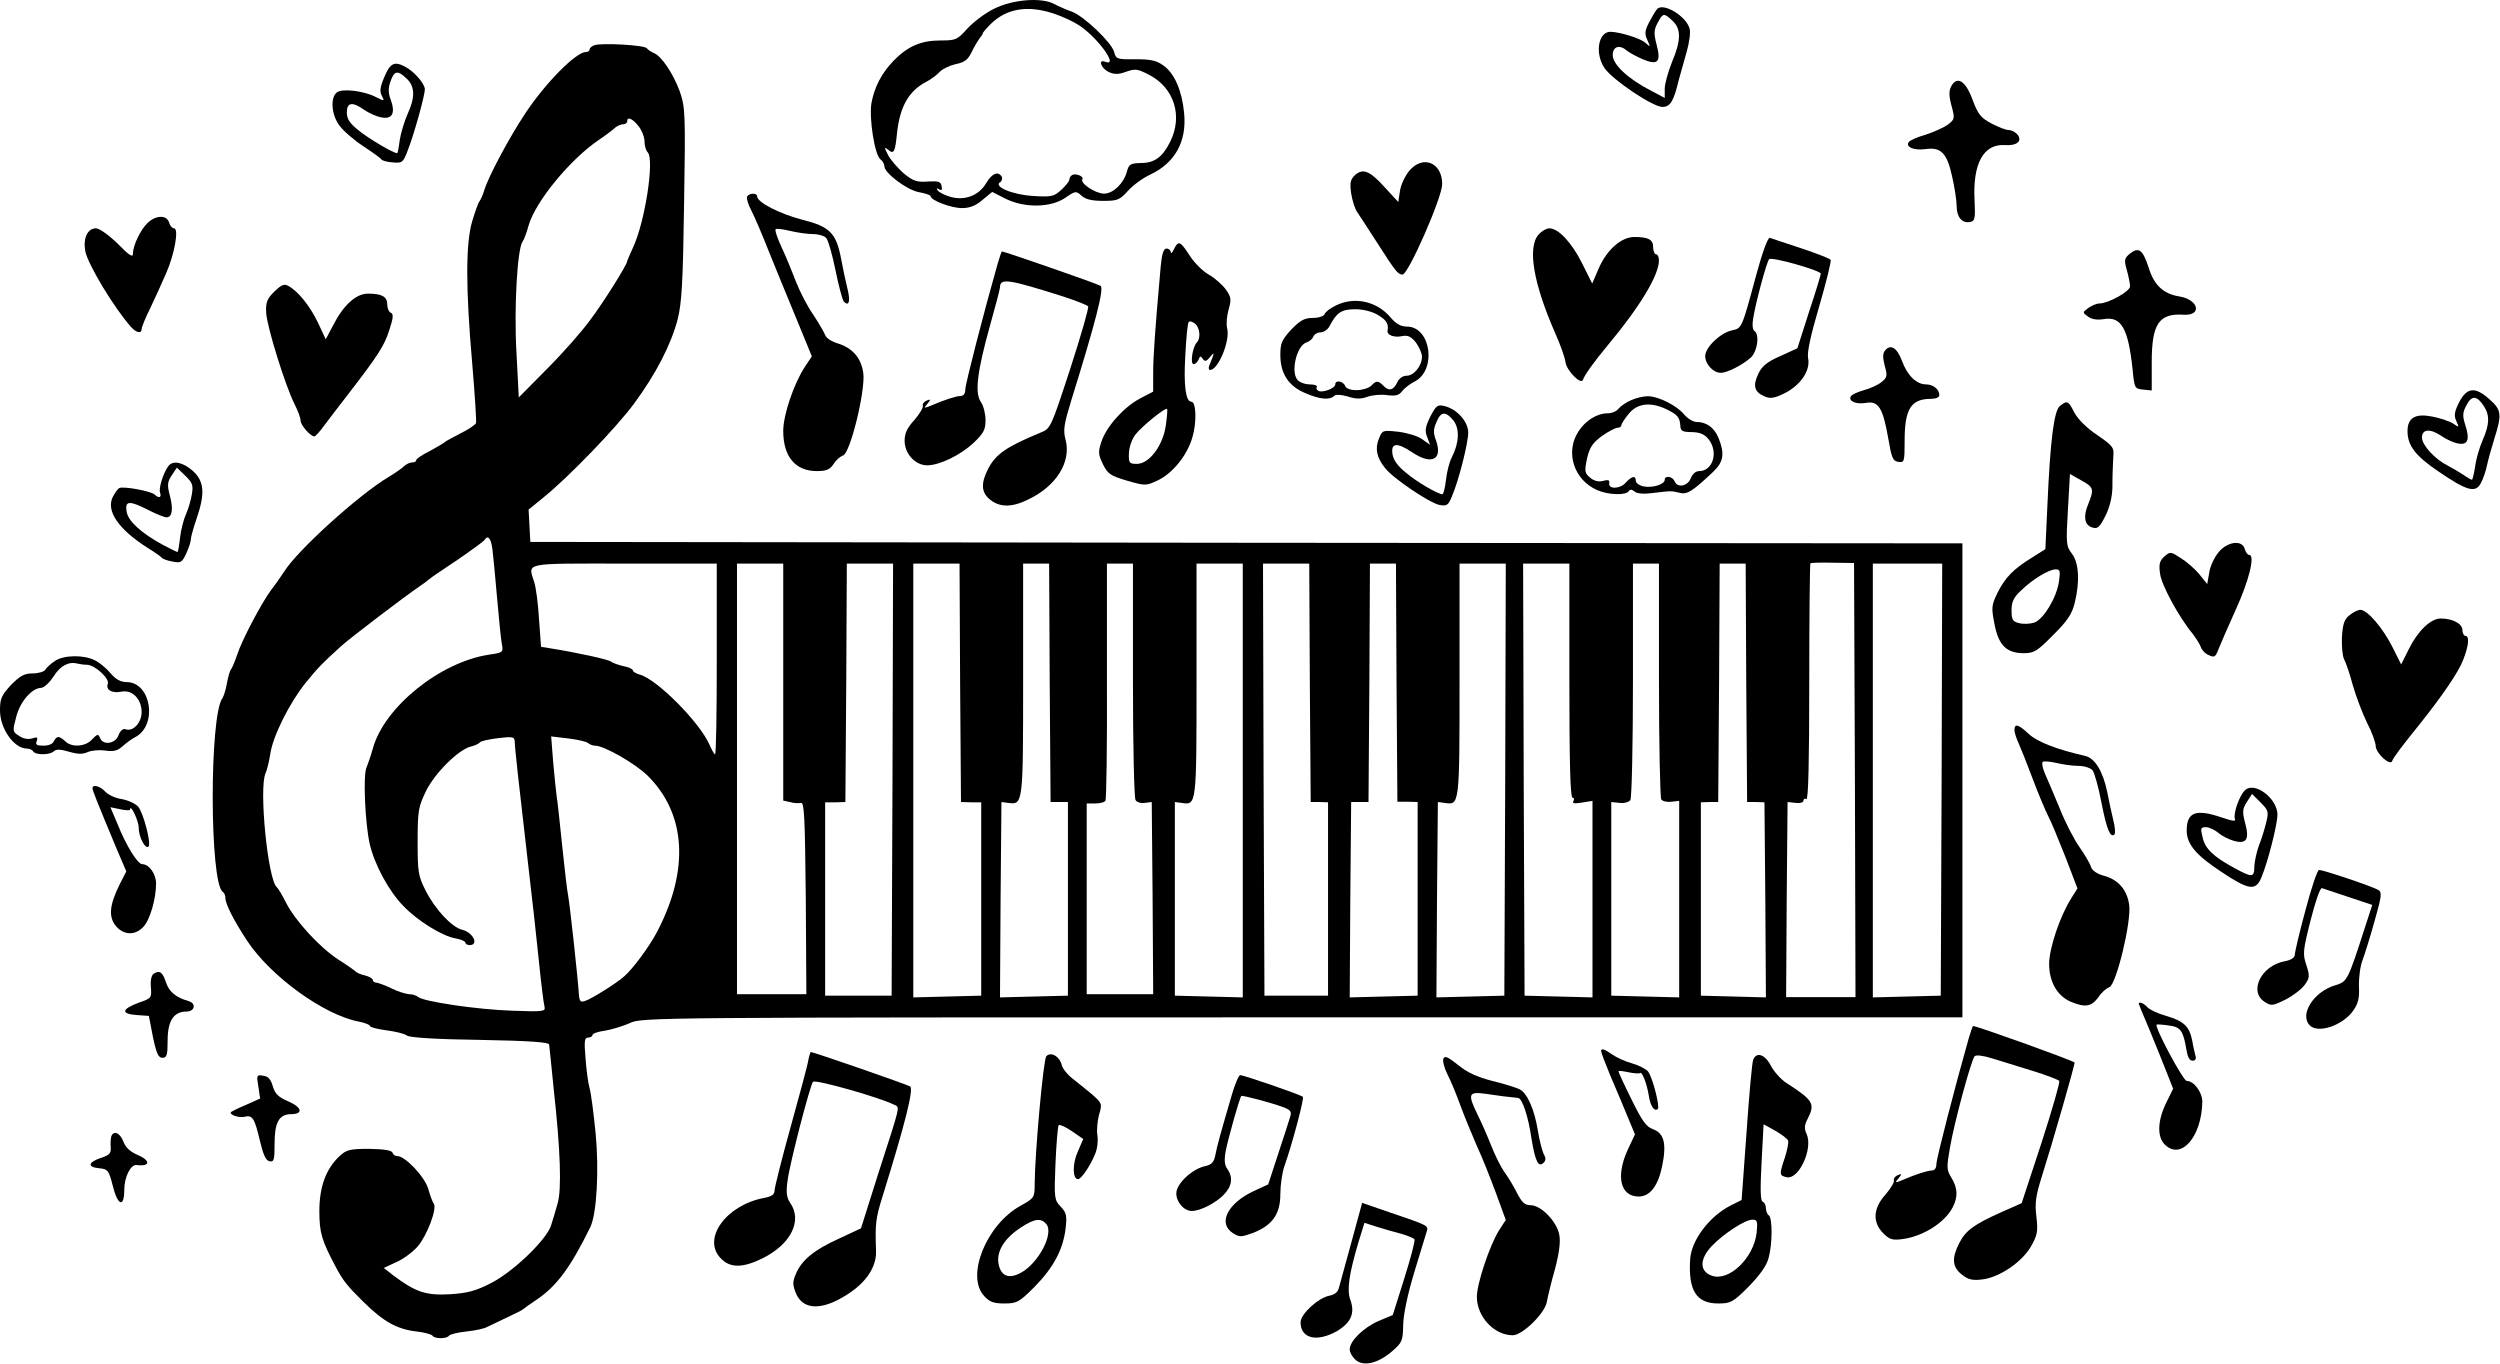 <?xml version="1.0" standalone="no"?>
<!DOCTYPE svg PUBLIC "-//W3C//DTD SVG 20010904//EN"
 "http://www.w3.org/TR/2001/REC-SVG-20010904/DTD/svg10.dtd">
<svg version="1.0" xmlns="http://www.w3.org/2000/svg"
 width="865pt" height="472pt" viewBox="0 0 865 472"
 preserveAspectRatio="xMidYMid meet">
<g transform="translate(0,472) scale(0.1,-0.1)"
fill="#000000" stroke="none">
<path d="M3440 4690 c-31 -15 -72 -46 -93 -69 -35 -39 -40 -41 -93 -41 -67 0
-113 -20 -161 -69 -43 -44 -68 -93 -78 -149 -8 -52 11 -177 31 -193 8 -6 14
-17 14 -24 0 -24 79 -83 120 -90 22 -4 40 -10 40 -14 0 -14 71 -41 108 -41 27
0 48 8 71 28 l34 28 45 -23 c66 -33 156 -32 207 2 36 25 38 25 57 8 14 -13 36
-18 75 -18 50 0 57 3 86 35 17 19 51 44 77 56 85 40 127 114 117 213 -7 76
-33 137 -71 164 -25 18 -44 22 -98 22 -63 -1 -67 1 -73 25 -8 32 -104 124
-147 140 -18 6 -45 18 -60 26 -44 24 -144 16 -208 -16z m206 -17 c27 -9 65
-26 85 -39 63 -39 142 -146 94 -128 -27 11 -16 -22 11 -35 20 -9 34 -9 61 1
31 11 39 10 81 -12 85 -45 115 -142 71 -230 -26 -53 -54 -74 -101 -74 -37 -1
-42 -4 -49 -30 -11 -41 -48 -76 -79 -76 -29 0 -84 36 -75 50 6 10 -24 22 -36
14 -5 -3 -9 -10 -9 -15 0 -6 -12 -21 -27 -35 -26 -24 -34 -26 -98 -22 -72 4
-140 33 -114 48 6 4 8 13 5 19 -13 20 -34 11 -54 -23 -26 -44 -77 -62 -127
-46 -19 6 -38 16 -41 22 -5 7 -2 8 5 3 9 -5 12 -2 9 11 -3 16 -11 18 -48 16
-38 -3 -51 2 -83 28 -20 18 -45 46 -54 63 -14 28 -14 30 0 19 20 -17 24 -9 31
60 10 90 41 144 101 175 17 9 37 24 46 34 9 10 34 22 55 27 31 6 43 15 56 42
9 19 22 40 27 47 6 7 11 14 11 17 0 3 12 17 27 32 55 55 129 67 219 37z"/>
<path d="M5733 4688 c-6 -7 -18 -28 -28 -47 -14 -28 -15 -38 -5 -60 11 -25 11
-25 -7 -9 -16 15 -87 37 -120 38 -43 1 -56 -75 -21 -126 28 -41 167 -134 200
-134 27 0 39 19 57 95 6 22 18 65 27 96 9 32 14 67 10 80 -12 44 -93 92 -113
67z m54 -40 c30 -28 30 -67 -2 -143 -13 -33 -25 -74 -25 -92 l0 -32 -47 25
c-80 41 -133 91 -133 123 0 31 24 38 50 15 9 -7 33 -20 54 -29 52 -22 64 -10
48 50 -10 38 -10 51 3 75 19 36 22 36 52 8z"/>
<path d="M2058 4564 c-10 -3 -18 -10 -18 -15 0 -5 -6 -9 -13 -9 -34 0 -140
-107 -210 -213 -55 -83 -128 -219 -142 -267 -4 -14 -11 -29 -15 -35 -5 -5 -16
-37 -26 -70 -23 -77 -23 -232 0 -494 9 -107 15 -200 13 -205 -3 -6 -26 -22
-53 -35 -27 -14 -51 -27 -54 -30 -3 -3 -26 -17 -52 -31 -27 -13 -48 -28 -48
-32 0 -5 -6 -8 -14 -8 -8 0 -21 -6 -28 -13 -7 -7 -31 -24 -53 -37 -104 -62
-316 -254 -362 -328 -10 -15 -29 -43 -44 -62 -33 -44 -103 -176 -119 -227 -7
-21 -16 -42 -20 -48 -5 -5 -11 -28 -15 -50 -4 -22 -11 -44 -15 -50 -46 -59
-45 -642 1 -671 5 -3 9 -13 9 -22 0 -20 29 -77 75 -147 81 -123 267 -258 388
-280 20 -4 37 -11 37 -15 0 -4 26 -11 58 -15 31 -4 63 -12 70 -18 9 -7 99 -13
253 -15 168 -3 239 -8 239 -16 1 -6 8 -76 16 -156 23 -208 28 -347 13 -395 -6
-22 -16 -55 -22 -74 -14 -48 -128 -159 -207 -200 -53 -27 -80 -35 -142 -39
-83 -5 -120 7 -197 65 l-33 26 43 20 c24 10 57 35 74 54 32 37 68 131 56 148
-4 5 -13 29 -19 51 -12 42 -80 114 -107 114 -8 0 -15 5 -17 12 -3 8 -30 12
-80 13 -68 0 -79 -3 -103 -25 -47 -44 -70 -106 -70 -190 0 -75 8 -102 57 -194
25 -47 39 -65 95 -120 70 -69 116 -95 185 -103 27 -3 51 -10 54 -14 7 -12 51
-12 58 0 3 4 30 11 59 14 30 3 63 10 73 16 11 5 42 20 69 33 28 13 52 25 55
28 3 3 24 18 48 34 69 47 116 111 184 249 23 46 31 198 19 325 -7 70 -16 141
-21 157 -5 17 -11 63 -14 103 -5 60 -4 72 9 72 8 0 15 4 15 9 0 5 20 12 44 15
24 4 62 16 85 26 39 20 79 20 2326 20 l2285 0 0 820 0 820 -2477 2 -2478 3 -3
56 -3 56 48 39 c88 70 259 248 318 329 75 102 127 203 150 291 14 57 18 126
22 399 5 315 4 333 -15 389 -23 62 -64 124 -91 133 -9 4 -19 11 -23 16 -7 11
-152 19 -180 11z m151 -280 c12 -15 21 -39 21 -53 0 -15 5 -32 11 -38 24 -24
-9 -241 -51 -330 -11 -24 -20 -45 -20 -47 0 -11 -79 -138 -127 -202 -29 -40
-96 -116 -150 -170 l-98 -99 -8 155 c-9 154 3 359 21 384 5 6 14 31 21 56 24
83 143 228 243 296 24 16 49 35 56 42 7 6 20 12 28 12 8 0 14 5 14 10 0 18 18
10 39 -16z m-505 -1466 c3 -24 10 -99 16 -168 6 -69 13 -139 16 -156 6 -31 5
-32 -43 -39 -170 -25 -364 -182 -403 -325 -7 -25 -17 -54 -22 -66 -12 -25 -5
-191 11 -263 16 -71 66 -164 116 -215 49 -52 137 -106 182 -113 18 -3 33 -10
33 -14 0 -5 7 -9 15 -9 33 0 12 44 -26 53 -36 9 -93 70 -126 135 -26 51 -28
64 -28 171 0 107 3 120 29 174 31 63 112 143 155 154 14 3 28 10 31 14 3 5 31
11 63 15 51 6 57 5 58 -12 0 -19 13 -137 48 -439 11 -93 27 -235 35 -315 8
-80 17 -153 20 -163 4 -17 -4 -18 -112 -14 -123 4 -310 32 -326 48 -6 5 -19 9
-30 9 -12 1 -39 9 -61 20 -22 11 -46 19 -52 20 -7 0 -13 4 -13 9 0 5 -12 12
-27 16 -15 3 -30 10 -33 14 -3 3 -29 22 -58 40 -64 41 -151 135 -183 199 -13
26 -27 49 -31 52 -31 24 -63 345 -39 395 5 11 12 40 16 65 8 61 67 179 123
248 45 55 55 65 123 127 31 28 220 172 269 205 12 8 28 20 34 25 6 6 51 36 99
68 48 33 89 63 93 68 12 20 23 7 28 -33z m4714 -797 l2 -751 -120 0 -120 0 2
338 3 337 28 -3 c15 -2 27 1 27 8 0 6 5 8 10 5 7 -4 10 133 10 403 0 225 2
411 4 413 2 2 37 3 78 2 l73 -1 3 -751z m-3938 419 c0 -181 -2 -330 -6 -330
-3 0 -11 15 -19 33 -34 78 -183 228 -242 243 -13 4 -23 10 -23 14 0 5 -15 12
-32 15 -18 4 -38 11 -44 16 -9 7 -111 30 -211 46 l-31 5 -7 96 c-3 54 -11 110
-16 126 -22 71 -45 66 311 66 l320 0 0 -330z m230 -80 l0 -410 23 -5 c13 -4
30 -5 38 -3 12 3 14 -47 17 -329 l2 -333 -120 0 -120 0 0 745 0 745 80 0 80 0
0 -410z m378 -337 l-3 -748 -115 0 -115 0 0 334 0 335 35 0 35 1 3 413 2 412
80 0 80 0 -2 -747z m234 335 l3 -413 35 -1 35 0 0 -335 0 -334 -117 -3 -118
-3 0 751 0 750 80 0 80 0 2 -412z m310 0 l3 -413 30 0 30 0 0 -335 0 -335
-118 -3 -117 -3 2 338 3 338 23 -3 c52 -7 52 -5 52 427 l0 401 45 0 45 0 2
-412z m288 10 c0 -222 4 -409 9 -416 4 -8 19 -12 32 -10 l24 3 3 -332 2 -333
-115 0 -115 0 0 330 0 330 29 0 c17 0 33 4 36 10 3 5 6 192 5 415 l0 405 45 0
45 0 0 -402z m380 -348 l0 -751 -117 3 -118 3 0 335 0 335 23 -3 c52 -8 52
-11 52 424 l0 404 80 0 80 0 0 -750z m232 338 l3 -413 30 0 30 -1 0 -334 0
-335 -110 0 -110 0 -3 748 -2 747 80 0 80 0 2 -412z m300 0 l3 -412 35 0 35
-1 0 -335 0 -335 -118 -3 -117 -3 2 338 3 338 30 0 30 0 3 413 2 412 45 0 45
0 2 -412z m376 -335 l-3 -748 -118 -3 -117 -3 2 338 3 338 23 -3 c52 -8 52
-11 52 424 l0 404 80 0 80 0 -2 -747z m222 342 c0 -278 3 -405 11 -405 5 0 7
-5 3 -12 -5 -8 3 -9 29 -5 l37 6 0 -340 0 -340 -117 3 -118 3 -3 748 -2 747
80 0 80 0 0 -405z m310 3 c0 -222 4 -408 8 -414 4 -6 19 -10 35 -8 l27 3 0
-340 0 -340 -117 3 -118 3 0 335 0 335 29 -3 c16 -2 33 3 37 10 5 7 9 194 9
416 l0 402 45 0 45 0 0 -402z m302 -10 l3 -413 30 0 30 -1 3 -337 2 -338 -112
3 -113 3 0 335 0 334 30 1 30 0 3 413 2 412 45 0 45 0 2 -412z m676 -335 l-3
-748 -117 -3 -118 -3 0 751 0 750 120 0 120 0 -2 -747z m-4683 126 c5 -5 16
-9 24 -9 31 0 138 -61 182 -104 133 -132 145 -326 32 -541 -26 -50 -84 -128
-113 -153 -28 -25 -115 -79 -135 -85 -16 -6 -20 -2 -22 21 -3 53 -31 308 -37
342 -4 19 -13 98 -21 175 -8 77 -16 154 -19 170 -2 17 -8 70 -12 118 l-7 89
59 -7 c33 -4 63 -11 69 -16z"/>
<path d="M1330 4454 c-15 -35 -17 -50 -9 -65 10 -19 9 -20 -18 -6 -43 23 -120
32 -138 17 -23 -19 -18 -79 10 -115 13 -18 50 -50 82 -71 32 -21 60 -41 63
-46 3 -4 21 -9 40 -10 32 -3 35 0 51 42 22 56 59 190 59 211 0 19 -37 62 -68
78 -37 20 -52 13 -72 -35z m77 -6 c29 -27 30 -65 3 -123 -11 -25 -23 -65 -27
-90 -3 -25 -7 -45 -9 -45 -13 0 -96 49 -131 77 -33 26 -43 41 -43 64 0 35 19
38 60 9 16 -11 42 -23 59 -26 38 -8 50 14 33 61 -9 23 -9 40 -1 63 13 38 25
40 56 10z"/>
<path d="M6751 4421 c-8 -15 -8 -33 1 -66 12 -45 12 -47 -12 -66 -14 -10 -49
-26 -77 -35 -29 -8 -56 -20 -59 -26 -11 -17 18 -29 57 -24 54 8 75 -12 93 -93
9 -39 16 -85 16 -104 0 -38 19 -61 47 -55 16 3 18 12 15 74 -7 128 31 197 105
192 41 -3 62 14 43 37 -7 8 -20 15 -30 15 -9 0 -36 10 -60 23 -36 19 -46 31
-65 82 -24 66 -54 84 -74 46z"/>
<path d="M4876 4129 c-14 -17 -29 -48 -32 -69 l-6 -39 -45 49 c-53 59 -77 69
-105 44 -16 -16 -18 -26 -13 -63 4 -25 13 -54 21 -65 8 -12 39 -59 69 -106 64
-100 72 -110 88 -110 20 1 137 267 137 313 0 75 -67 102 -114 46z"/>
<path d="M2585 4040 c-3 -5 3 -27 15 -49 11 -22 38 -84 59 -138 22 -54 64
-158 95 -232 l55 -134 -24 -36 c-38 -58 -75 -166 -75 -222 0 -89 42 -139 116
-139 33 0 45 5 58 24 8 14 24 27 33 30 25 8 78 225 70 285 -7 52 -37 87 -89
103 -21 6 -40 19 -43 29 -4 10 -22 41 -41 70 -20 28 -46 79 -59 112 -13 34
-35 88 -50 120 -15 32 -25 61 -21 64 3 3 25 0 50 -6 25 -6 60 -11 79 -11 19 0
40 -6 46 -14 7 -8 21 -58 32 -112 11 -54 24 -103 29 -108 18 -18 23 3 12 46
-6 24 -16 71 -22 104 -17 88 -39 110 -135 134 -77 20 -155 60 -155 80 0 13
-27 13 -35 0z"/>
<path d="M511 3949 c-25 -24 -51 -78 -51 -107 0 -14 -13 -6 -53 35 -31 30 -63
53 -75 53 -29 0 -45 -34 -37 -79 9 -46 100 -197 159 -263 18 -20 36 -23 36 -7
0 7 13 39 30 73 16 34 41 88 55 121 29 66 45 155 27 155 -6 0 -14 9 -17 20 -8
27 -45 26 -74 -1z"/>
<path d="M5324 3909 c-40 -44 -19 -169 58 -344 17 -38 33 -83 35 -100 5 -29
54 -78 60 -59 6 17 38 62 88 122 110 132 174 239 175 290 0 12 -4 22 -10 22
-5 0 -10 11 -10 24 0 27 -16 36 -65 36 -46 0 -96 -45 -124 -110 l-22 -51 -35
70 c-36 72 -82 121 -113 121 -10 0 -26 -9 -37 -21z"/>
<path d="M6075 3763 c-48 -178 -48 -179 -82 -186 -40 -8 -93 -59 -93 -89 0
-28 28 -58 54 -58 22 0 75 27 104 53 23 22 31 80 12 92 -6 4 -8 22 -4 43 9 58
47 196 55 205 7 10 179 -39 179 -50 0 -4 -18 -64 -41 -133 l-40 -125 -59 -27
c-46 -20 -64 -35 -76 -61 -20 -41 -14 -63 20 -78 20 -9 33 -8 70 10 56 28 91
79 82 122 -4 20 9 79 39 181 24 83 42 155 39 159 -2 4 -48 22 -102 40 -53 17
-102 34 -108 36 -7 3 -26 -49 -49 -134z"/>
<path d="M4062 3858 c-6 -13 -11 -17 -11 -10 -1 6 -7 12 -15 12 -10 0 -16 -18
-20 -62 -21 -236 -26 -314 -26 -370 l0 -63 -46 -24 c-56 -30 -116 -97 -133
-149 -12 -36 -11 -44 5 -78 17 -34 26 -40 83 -57 62 -18 66 -18 103 -1 54 24
106 88 124 152 15 51 13 122 -4 122 -19 0 -27 54 -21 157 3 62 8 115 12 119 4
4 13 1 22 -6 17 -14 20 -51 6 -65 -15 -16 -24 -75 -11 -75 6 0 13 7 17 16 5
13 7 13 15 2 7 -10 12 -9 25 7 16 20 16 16 -3 -30 -3 -8 -2 -15 3 -15 28 0 70
101 59 144 -4 15 -1 44 5 65 10 35 9 43 -10 70 -12 16 -39 40 -59 51 -21 12
-50 41 -66 66 -32 50 -39 53 -54 22z m-28 -608 c-9 -70 -57 -135 -100 -135
-27 0 -29 3 -28 37 1 21 10 48 23 65 22 28 103 94 109 88 2 -1 0 -26 -4 -55z"/>
<path d="M7369 3842 c-19 -16 -20 -22 -10 -57 6 -22 11 -47 11 -56 0 -17 -75
-59 -106 -59 -10 0 -28 -8 -39 -16 -20 -15 -20 -15 -1 -29 13 -10 32 -13 56
-9 60 10 84 -33 99 -176 6 -63 7 -65 36 -68 l30 -3 0 98 c0 133 25 170 112
164 63 -3 50 52 -15 63 -57 9 -89 39 -108 101 -20 61 -34 72 -65 47z"/>
<path d="M3452 3808 c-47 -165 -112 -417 -112 -435 0 -15 -6 -23 -17 -23 -16
-1 -52 -12 -108 -36 -18 -7 -19 -6 -6 9 12 15 12 17 -3 11 -9 -4 -15 -12 -13
-18 2 -6 -11 -28 -29 -49 -25 -27 -34 -46 -34 -72 0 -45 37 -85 78 -85 43 0
117 36 162 79 33 32 40 44 40 77 0 22 -7 50 -16 63 -22 31 -13 105 31 263 19
67 35 128 35 134 0 33 30 28 222 -33 43 -14 80 -29 83 -33 3 -5 -25 -102 -62
-216 -67 -205 -68 -207 -103 -221 -119 -49 -155 -75 -181 -125 -26 -51 -24
-82 7 -107 34 -27 76 -27 132 1 97 46 149 130 129 206 -9 34 -6 53 20 138 84
270 114 387 101 395 -10 7 -333 119 -341 119 -2 0 -8 -19 -15 -42z"/>
<path d="M949 3711 c-25 -25 -30 -37 -28 -73 2 -47 67 -256 99 -318 11 -22 20
-46 20 -55 0 -16 34 -55 48 -55 4 1 19 17 34 38 15 20 50 66 78 102 109 141
130 174 147 228 14 42 15 56 5 60 -6 2 -12 15 -12 28 0 28 -19 38 -67 38 -41
0 -85 -40 -120 -109 l-26 -49 -27 58 c-28 58 -69 109 -103 127 -14 8 -24 3
-48 -20z"/>
<path d="M4622 3663 c-19 -9 -36 -22 -39 -30 -3 -7 -20 -13 -41 -13 -28 0 -43
-8 -74 -40 -33 -36 -38 -47 -38 -88 0 -64 28 -108 86 -132 50 -22 85 -25 100
-10 6 6 23 5 48 -2 27 -9 45 -9 67 -1 16 6 46 9 67 6 31 -4 42 -1 53 13 8 11
28 26 44 34 77 40 56 190 -27 190 -21 0 -37 9 -56 31 -48 57 -125 74 -190 42z
m146 -33 c30 -18 37 -31 33 -54 -3 -15 22 -25 50 -19 20 4 31 -1 48 -22 11
-15 21 -37 21 -49 0 -32 -28 -66 -53 -66 -13 0 -26 -9 -32 -22 -13 -28 -29
-33 -48 -13 -19 19 -25 19 -43 0 -9 -8 -31 -15 -50 -15 -22 0 -37 6 -40 15 -7
17 -34 21 -34 5 0 -13 -41 -29 -57 -23 -7 3 -10 9 -7 14 3 5 -8 9 -24 9 -16 0
-36 7 -43 16 -24 29 -2 118 31 129 10 3 21 12 24 20 3 8 14 15 25 15 11 0 26
10 32 23 24 46 41 57 88 57 28 0 59 -8 79 -20z"/>
<path d="M6522 3507 c-8 -10 -8 -24 -1 -52 10 -35 9 -41 -11 -57 -12 -10 -39
-22 -61 -28 -21 -6 -41 -15 -45 -21 -10 -17 18 -29 53 -23 42 8 58 -18 76
-121 12 -70 16 -80 35 -83 21 -3 22 0 22 73 0 110 22 145 91 145 17 0 29 5 29
13 0 20 -21 37 -46 37 -33 0 -65 31 -83 81 -17 46 -40 60 -59 36z"/>
<path d="M8509 3329 c-17 -34 -19 -47 -10 -66 10 -23 10 -23 -12 -8 -13 8 -46
19 -73 24 -58 11 -84 -5 -84 -51 0 -50 28 -86 108 -140 98 -67 128 -75 146
-39 8 14 17 42 21 61 4 19 16 62 26 94 26 82 24 98 -17 134 -50 45 -78 42
-105 -9z m85 -14 c21 -32 20 -63 -4 -118 -11 -25 -23 -66 -26 -91 -4 -25 -9
-46 -11 -46 -3 0 -17 8 -31 18 -15 10 -38 23 -53 31 -44 22 -89 71 -89 97 0
30 29 32 68 5 15 -10 39 -22 55 -25 35 -8 44 12 27 63 -10 32 -10 43 4 69 18
35 36 34 60 -3z"/>
<path d="M5645 3336 c-17 -7 -36 -20 -44 -29 -7 -10 -24 -17 -38 -17 -38 0
-79 -26 -103 -65 -45 -72 -13 -167 67 -201 38 -17 99 -18 108 -4 5 8 11 7 21
-1 8 -7 32 -9 61 -5 66 8 65 8 94 1 26 -7 44 4 116 72 37 35 41 63 19 118 -15
36 -42 55 -76 55 -12 0 -31 12 -43 26 -24 30 -90 64 -127 63 -14 0 -39 -6 -55
-13z m121 -32 c39 -19 46 -28 48 -58 1 -17 7 -21 40 -21 28 -1 43 -7 57 -24
36 -44 16 -111 -32 -111 -12 0 -23 -10 -29 -25 -11 -28 -47 -34 -56 -10 -7 17
-34 21 -34 5 0 -16 -42 -29 -73 -23 -15 3 -27 12 -27 19 0 20 -14 17 -35 -6
-20 -23 -62 -23 -57 -1 2 10 -4 12 -22 7 -15 -4 -31 0 -45 12 -18 15 -19 22
-10 65 9 39 19 54 51 78 23 16 47 29 55 29 7 0 13 4 13 9 0 5 12 23 26 40 30
36 75 41 130 15z"/>
<path d="M7128 3316 c-21 -15 -34 -117 -44 -344 l-7 -152 -46 -29 c-65 -40
-94 -70 -120 -123 -21 -43 -21 -51 -10 -108 14 -73 42 -100 101 -100 36 0 47
7 102 63 49 48 65 73 74 109 19 75 15 141 -9 172 -20 26 -21 34 -14 152 l7
124 39 -22 c44 -24 45 -30 24 -83 -17 -40 -13 -70 11 -79 22 -8 29 -2 53 48
13 30 21 65 20 103 0 32 2 74 3 93 3 32 -1 37 -56 75 -36 24 -67 55 -79 78
-21 41 -24 42 -49 23z m-4 -608 c-8 -56 -53 -130 -85 -142 -15 -5 -38 -6 -53
-2 -22 5 -26 12 -26 44 0 30 7 45 33 69 40 39 96 73 120 73 15 0 16 -6 11 -42z"/>
<path d="M4949 3279 c-17 -35 -20 -49 -11 -71 l10 -27 -27 19 c-14 11 -51 22
-82 26 -55 6 -56 6 -68 -24 -14 -34 -8 -65 21 -101 26 -35 154 -121 188 -128
26 -5 31 -1 43 28 24 55 57 186 57 222 0 38 -38 81 -82 92 -24 6 -29 2 -49
-36z m80 -14 c22 -29 20 -77 -6 -128 -8 -15 -17 -50 -20 -78 -3 -27 -9 -49
-12 -49 -16 0 -90 43 -127 75 -28 22 -43 44 -46 64 -6 39 16 41 68 6 67 -45
106 -26 83 40 -10 26 -10 40 1 64 15 38 32 39 59 6z"/>
<path d="M583 3108 c-18 -24 -35 -78 -29 -93 6 -17 -5 -20 -19 -6 -13 12 -111
30 -123 22 -5 -3 -14 -16 -21 -29 -26 -49 19 -114 122 -179 23 -14 44 -29 47
-33 3 -4 19 -10 37 -13 28 -6 33 -3 47 27 9 19 16 41 16 48 0 8 9 41 20 73 30
87 27 129 -12 165 -35 31 -69 38 -85 18z m81 -97 c-3 -20 -12 -51 -20 -69 -8
-17 -18 -55 -21 -82 -3 -28 -7 -50 -9 -50 -2 0 -24 11 -49 24 -76 41 -122 83
-127 116 -6 38 9 39 76 5 27 -14 55 -25 62 -25 20 0 24 28 12 74 -10 38 -9 48
6 71 l18 27 29 -28 c25 -24 28 -33 23 -63z"/>
<path d="M7676 2809 c-14 -17 -29 -48 -32 -70 l-7 -40 -28 35 c-16 19 -45 44
-65 56 -34 22 -35 22 -56 4 -16 -15 -19 -27 -14 -60 5 -39 66 -151 112 -206
12 -16 25 -36 29 -47 3 -10 15 -23 28 -28 19 -9 23 -6 33 21 7 17 33 78 59
135 46 100 69 191 47 191 -5 0 -12 9 -15 20 -8 33 -60 27 -91 -11z"/>
<path d="M8129 2591 c-18 -14 -23 -30 -26 -76 -1 -32 2 -66 8 -77 6 -11 20
-52 30 -90 11 -38 33 -96 49 -129 17 -32 30 -69 30 -81 1 -25 51 -70 57 -51 4
12 28 44 98 131 77 97 132 177 148 220 19 48 22 82 7 82 -5 0 -10 9 -10 20 0
22 -34 40 -75 40 -35 0 -80 -44 -110 -105 l-27 -54 -30 60 c-33 66 -87 129
-111 129 -8 0 -25 -8 -38 -19z"/>
<path d="M190 2433 c-14 -9 -29 -23 -33 -30 -4 -7 -24 -13 -44 -13 -29 0 -43
-8 -75 -40 -33 -36 -38 -47 -38 -88 0 -63 48 -131 92 -132 9 0 20 -4 23 -10 8
-13 58 -13 72 1 7 7 22 7 52 -2 31 -9 47 -9 65 -1 14 6 41 8 61 5 27 -4 41 -1
58 14 12 11 32 26 44 32 80 41 56 191 -29 191 -20 0 -37 9 -55 30 -14 17 -38
37 -54 45 -38 20 -109 19 -139 -2z m110 -13 c28 0 80 -48 73 -66 -8 -21 15
-34 48 -27 37 7 69 -26 69 -71 0 -37 -30 -69 -56 -59 -8 3 -18 -5 -24 -21 -11
-30 -54 -36 -64 -9 -6 14 -9 14 -27 -5 -23 -26 -71 -29 -93 -7 -8 8 -19 15
-24 15 -6 0 -12 -7 -16 -15 -3 -9 -18 -15 -35 -15 -24 0 -29 3 -24 16 5 13 2
15 -16 9 -14 -4 -31 -1 -45 9 -23 14 -23 17 -10 65 13 53 54 100 86 101 10 0
29 18 43 39 23 37 52 53 83 45 8 -2 22 -4 32 -4z"/>
<path d="M6970 2194 c0 -9 7 -30 15 -47 8 -18 30 -73 49 -124 19 -51 43 -107
52 -125 10 -18 36 -82 60 -142 l42 -110 -22 -35 c-39 -62 -76 -173 -76 -226 0
-62 28 -111 75 -131 50 -21 71 -17 95 15 11 17 28 32 38 35 24 8 77 226 69
285 -7 52 -38 88 -88 101 -23 6 -40 18 -44 30 -3 11 -21 42 -40 69 -19 27 -50
87 -68 133 -19 46 -42 100 -51 120 -9 20 -12 39 -8 42 5 3 26 1 48 -4 21 -5
55 -10 75 -10 21 0 42 -7 49 -15 7 -9 21 -59 31 -112 18 -92 31 -124 45 -110
4 3 2 26 -4 49 -6 24 -15 68 -21 98 -15 72 -43 118 -78 125 -94 21 -164 48
-193 75 -36 34 -50 38 -50 14z"/>
<path d="M320 1993 c0 -8 14 -43 87 -218 l30 -70 -23 -45 c-35 -71 -39 -111
-14 -143 27 -33 67 -35 96 -4 23 24 44 97 44 150 0 33 -24 67 -48 67 -16 0
-56 65 -85 138 l-25 59 34 -7 c19 -4 34 -5 34 -1 1 22 30 -39 30 -64 0 -31 23
-75 34 -64 10 10 -18 117 -36 138 -9 10 -34 22 -56 26 -22 3 -48 15 -58 26
-17 19 -44 26 -44 12z"/>
<path d="M7767 1985 c-19 -18 -41 -81 -34 -99 4 -9 -9 -7 -47 6 -89 30 -120
18 -120 -46 0 -47 33 -86 122 -144 93 -62 117 -65 136 -19 23 54 56 185 56
219 -1 57 -81 116 -113 83z m74 -111 c-5 -21 -16 -57 -25 -79 -8 -22 -15 -55
-16 -72 0 -40 -7 -40 -68 -7 -74 40 -103 68 -111 107 -8 32 -7 35 13 35 11 -1
30 -10 42 -20 11 -10 35 -22 52 -27 45 -13 56 4 40 62 -10 39 -9 48 6 72 l18
28 30 -30 c27 -27 28 -32 19 -69z"/>
<path d="M7977 1571 c-21 -77 -37 -146 -37 -155 0 -9 -13 -18 -35 -22 -81 -15
-125 -104 -70 -140 23 -15 27 -15 72 7 26 13 56 36 67 51 18 25 18 31 6 69
-13 38 -12 50 15 156 17 67 33 112 39 110 6 -2 48 -16 93 -31 l81 -27 -25 -77
c-60 -186 -61 -188 -103 -201 -75 -22 -125 -102 -88 -139 29 -29 114 0 150 51
17 24 22 43 20 83 -1 29 4 70 12 91 8 21 27 82 42 136 24 84 26 100 14 107
-18 12 -191 70 -206 70 -6 0 -27 -63 -47 -139z"/>
<path d="M532 1351 c-8 -5 -12 -23 -10 -46 3 -38 2 -39 -41 -54 -60 -22 -64
-39 -9 -43 l43 -3 14 -72 c12 -58 19 -73 33 -73 15 0 18 9 18 60 0 68 21 100
65 100 29 0 35 28 8 36 -45 13 -67 32 -78 63 -12 38 -23 45 -43 32z"/>
<path d="M7400 1247 c0 -1 16 -41 36 -87 19 -47 46 -112 59 -146 l24 -61 -24
-49 c-30 -61 -32 -117 -5 -144 56 -56 128 26 130 148 0 33 -29 72 -54 72 -12
0 -113 188 -104 195 2 1 20 0 41 -3 42 -5 51 -18 62 -84 4 -25 11 -38 21 -38
10 0 14 6 10 18 -2 9 -8 33 -11 52 -10 49 -29 67 -90 85 -29 8 -58 22 -65 30
-11 13 -30 21 -30 12z"/>
<path d="M6812 1128 c-47 -165 -112 -417 -112 -435 0 -15 -6 -23 -17 -23 -16
-1 -52 -12 -108 -36 -18 -7 -19 -6 -6 9 12 15 12 17 -3 11 -9 -4 -15 -12 -13
-18 2 -6 -11 -28 -29 -49 -43 -47 -46 -96 -8 -134 22 -22 31 -25 69 -20 70 10
144 57 171 109 19 36 18 67 -4 103 -17 27 -17 36 -5 105 15 87 73 301 85 315
5 6 28 3 61 -7 28 -9 91 -28 139 -43 49 -15 90 -31 93 -35 3 -5 -25 -102 -62
-216 l-68 -207 -70 -31 c-96 -43 -123 -63 -146 -107 -27 -53 -24 -83 9 -109
21 -17 36 -21 69 -17 59 6 138 59 170 114 22 39 25 51 19 103 -6 47 -2 73 18
137 39 123 117 395 114 397 -20 12 -338 126 -351 126 -2 0 -8 -19 -15 -42z"/>
<path d="M5540 1083 c0 -5 14 -42 31 -83 18 -41 44 -104 59 -140 l27 -65 -25
-53 c-42 -92 -26 -162 38 -162 39 0 67 37 81 105 16 78 7 114 -32 128 -24 9
-38 30 -74 103 -25 50 -45 94 -45 97 0 3 16 1 34 -3 19 -4 37 -5 40 -3 7 8 24
-35 31 -79 5 -35 20 -56 31 -45 8 8 -19 112 -34 130 -8 9 -34 22 -56 28 -22 6
-53 20 -67 30 -29 20 -39 23 -39 12z"/>
<path d="M2797 1053 c-2 -16 -30 -119 -61 -231 -31 -111 -56 -211 -56 -221 0
-14 -10 -21 -37 -26 -132 -25 -216 -143 -148 -210 32 -33 76 -32 143 1 99 49
139 131 96 192 -12 18 -15 36 -9 77 7 58 78 331 88 342 9 9 230 -54 280 -79
21 -11 26 10 -55 -241 l-59 -187 -77 -36 c-86 -39 -128 -74 -148 -121 -12 -28
-12 -38 0 -68 25 -59 91 -60 179 -3 65 42 100 95 98 150 -3 94 -2 110 23 190
78 251 108 370 95 379 -12 7 -334 119 -344 119 -1 0 -5 -12 -8 -27z"/>
<path d="M3620 1065 c-10 -13 -39 -329 -40 -440 0 -49 -1 -50 -49 -77 -118
-65 -190 -243 -126 -312 19 -21 33 -26 70 -26 43 0 51 4 104 57 66 67 99 129
108 202 5 45 3 55 -17 76 -22 23 -23 29 -18 150 3 69 8 128 11 132 4 3 24 -6
46 -21 l39 -27 -19 -44 c-19 -42 -18 -95 1 -95 11 0 43 47 59 87 8 18 11 47 8
65 -3 18 0 50 6 72 11 37 10 39 -25 70 -20 17 -51 41 -67 54 -17 13 -34 34
-37 46 -7 31 -39 49 -54 31z m0 -580 c28 -33 -28 -138 -90 -170 -40 -21 -67
-10 -75 32 -8 43 20 89 79 127 46 30 68 32 86 11z"/>
<path d="M4994 1057 c-3 -8 3 -32 14 -54 11 -21 31 -69 45 -108 14 -38 40
-101 57 -140 18 -38 47 -112 66 -163 l34 -93 -24 -37 c-32 -52 -76 -183 -76
-229 0 -69 60 -133 124 -133 34 0 111 76 118 115 3 17 15 68 28 113 15 57 20
96 15 120 -8 45 -63 102 -99 102 -20 0 -30 9 -47 42 -12 24 -32 57 -44 73 -12
17 -32 57 -45 90 -13 33 -34 81 -47 107 -36 74 -33 82 30 73 45 -7 72 -10 110
-14 14 -2 35 -64 46 -141 13 -79 24 -101 42 -83 8 8 8 17 0 30 -5 11 -15 48
-20 81 -12 73 -36 129 -63 143 -10 5 -53 19 -95 29 -54 14 -88 30 -119 56 -34
27 -45 32 -50 21z"/>
<path d="M6066 1053 c-4 -9 -14 -122 -23 -251 l-17 -234 -38 -19 c-74 -38
-135 -119 -140 -185 -7 -109 21 -154 97 -154 43 0 51 4 105 58 38 39 62 72 69
98 14 49 14 141 1 149 -5 3 -10 15 -10 25 0 10 -5 20 -11 22 -8 3 -9 41 -4
136 l7 132 40 -22 c22 -13 43 -28 45 -35 2 -6 -3 -32 -11 -57 -20 -60 -20 -63
5 -69 42 -11 93 98 70 149 -9 20 -8 31 4 54 26 51 19 63 -74 123 -19 12 -43
39 -54 60 -20 39 -50 49 -61 20z m12 -598 c-10 -88 -96 -170 -155 -149 -43 15
-43 57 -1 102 41 43 116 92 141 92 17 0 19 -5 15 -45z"/>
<path d="M894 960 l6 -41 -47 -21 c-27 -11 -50 -23 -53 -25 -10 -9 26 -22 46
-17 28 7 35 -5 54 -86 11 -46 20 -66 33 -68 15 -3 17 5 17 60 0 74 15 102 56
103 44 0 40 23 -8 44 -35 15 -46 26 -54 52 -7 25 -16 35 -33 37 -23 4 -24 2
-17 -38z"/>
<path d="M4261 928 c-37 -127 -50 -172 -56 -205 -5 -25 -13 -33 -36 -38 -45
-10 -99 -61 -99 -94 0 -31 27 -61 54 -61 28 0 80 26 109 55 30 30 34 61 14 90
-10 13 -12 30 -6 63 8 41 48 184 54 190 3 3 99 -22 143 -38 27 -10 32 -16 26
-34 -3 -11 -22 -69 -41 -127 l-35 -107 -50 -23 c-90 -42 -125 -111 -73 -145
24 -15 28 -15 70 0 67 26 95 65 95 134 0 31 6 74 14 97 28 79 69 235 64 240
-7 7 -204 75 -217 75 -5 0 -19 -33 -30 -72z"/>
<path d="M385 788 c-2 -7 -3 -24 -2 -38 2 -20 -5 -27 -33 -36 -45 -15 -49 -32
-8 -36 31 -3 34 -6 48 -60 17 -70 40 -78 40 -15 0 44 22 89 43 86 48 -6 49 16
1 36 -23 10 -40 25 -47 45 -12 31 -34 40 -42 18z"/>
<path d="M4677 426 c-20 -72 -39 -143 -43 -157 -4 -19 -14 -28 -34 -32 -40 -8
-100 -64 -100 -92 0 -57 57 -70 127 -30 48 29 62 62 45 108 -12 33 -5 87 28
198 l21 68 47 -15 c26 -8 64 -19 84 -24 20 -6 39 -14 42 -18 3 -5 -13 -65 -35
-135 l-40 -127 -50 -21 c-52 -23 -99 -69 -99 -98 0 -10 9 -26 20 -36 27 -24
77 -13 126 29 36 31 38 37 39 92 1 37 15 105 39 184 21 69 40 132 43 141 5 18
5 19 -128 64 l-96 33 -36 -132z"/>
</g>
</svg>

